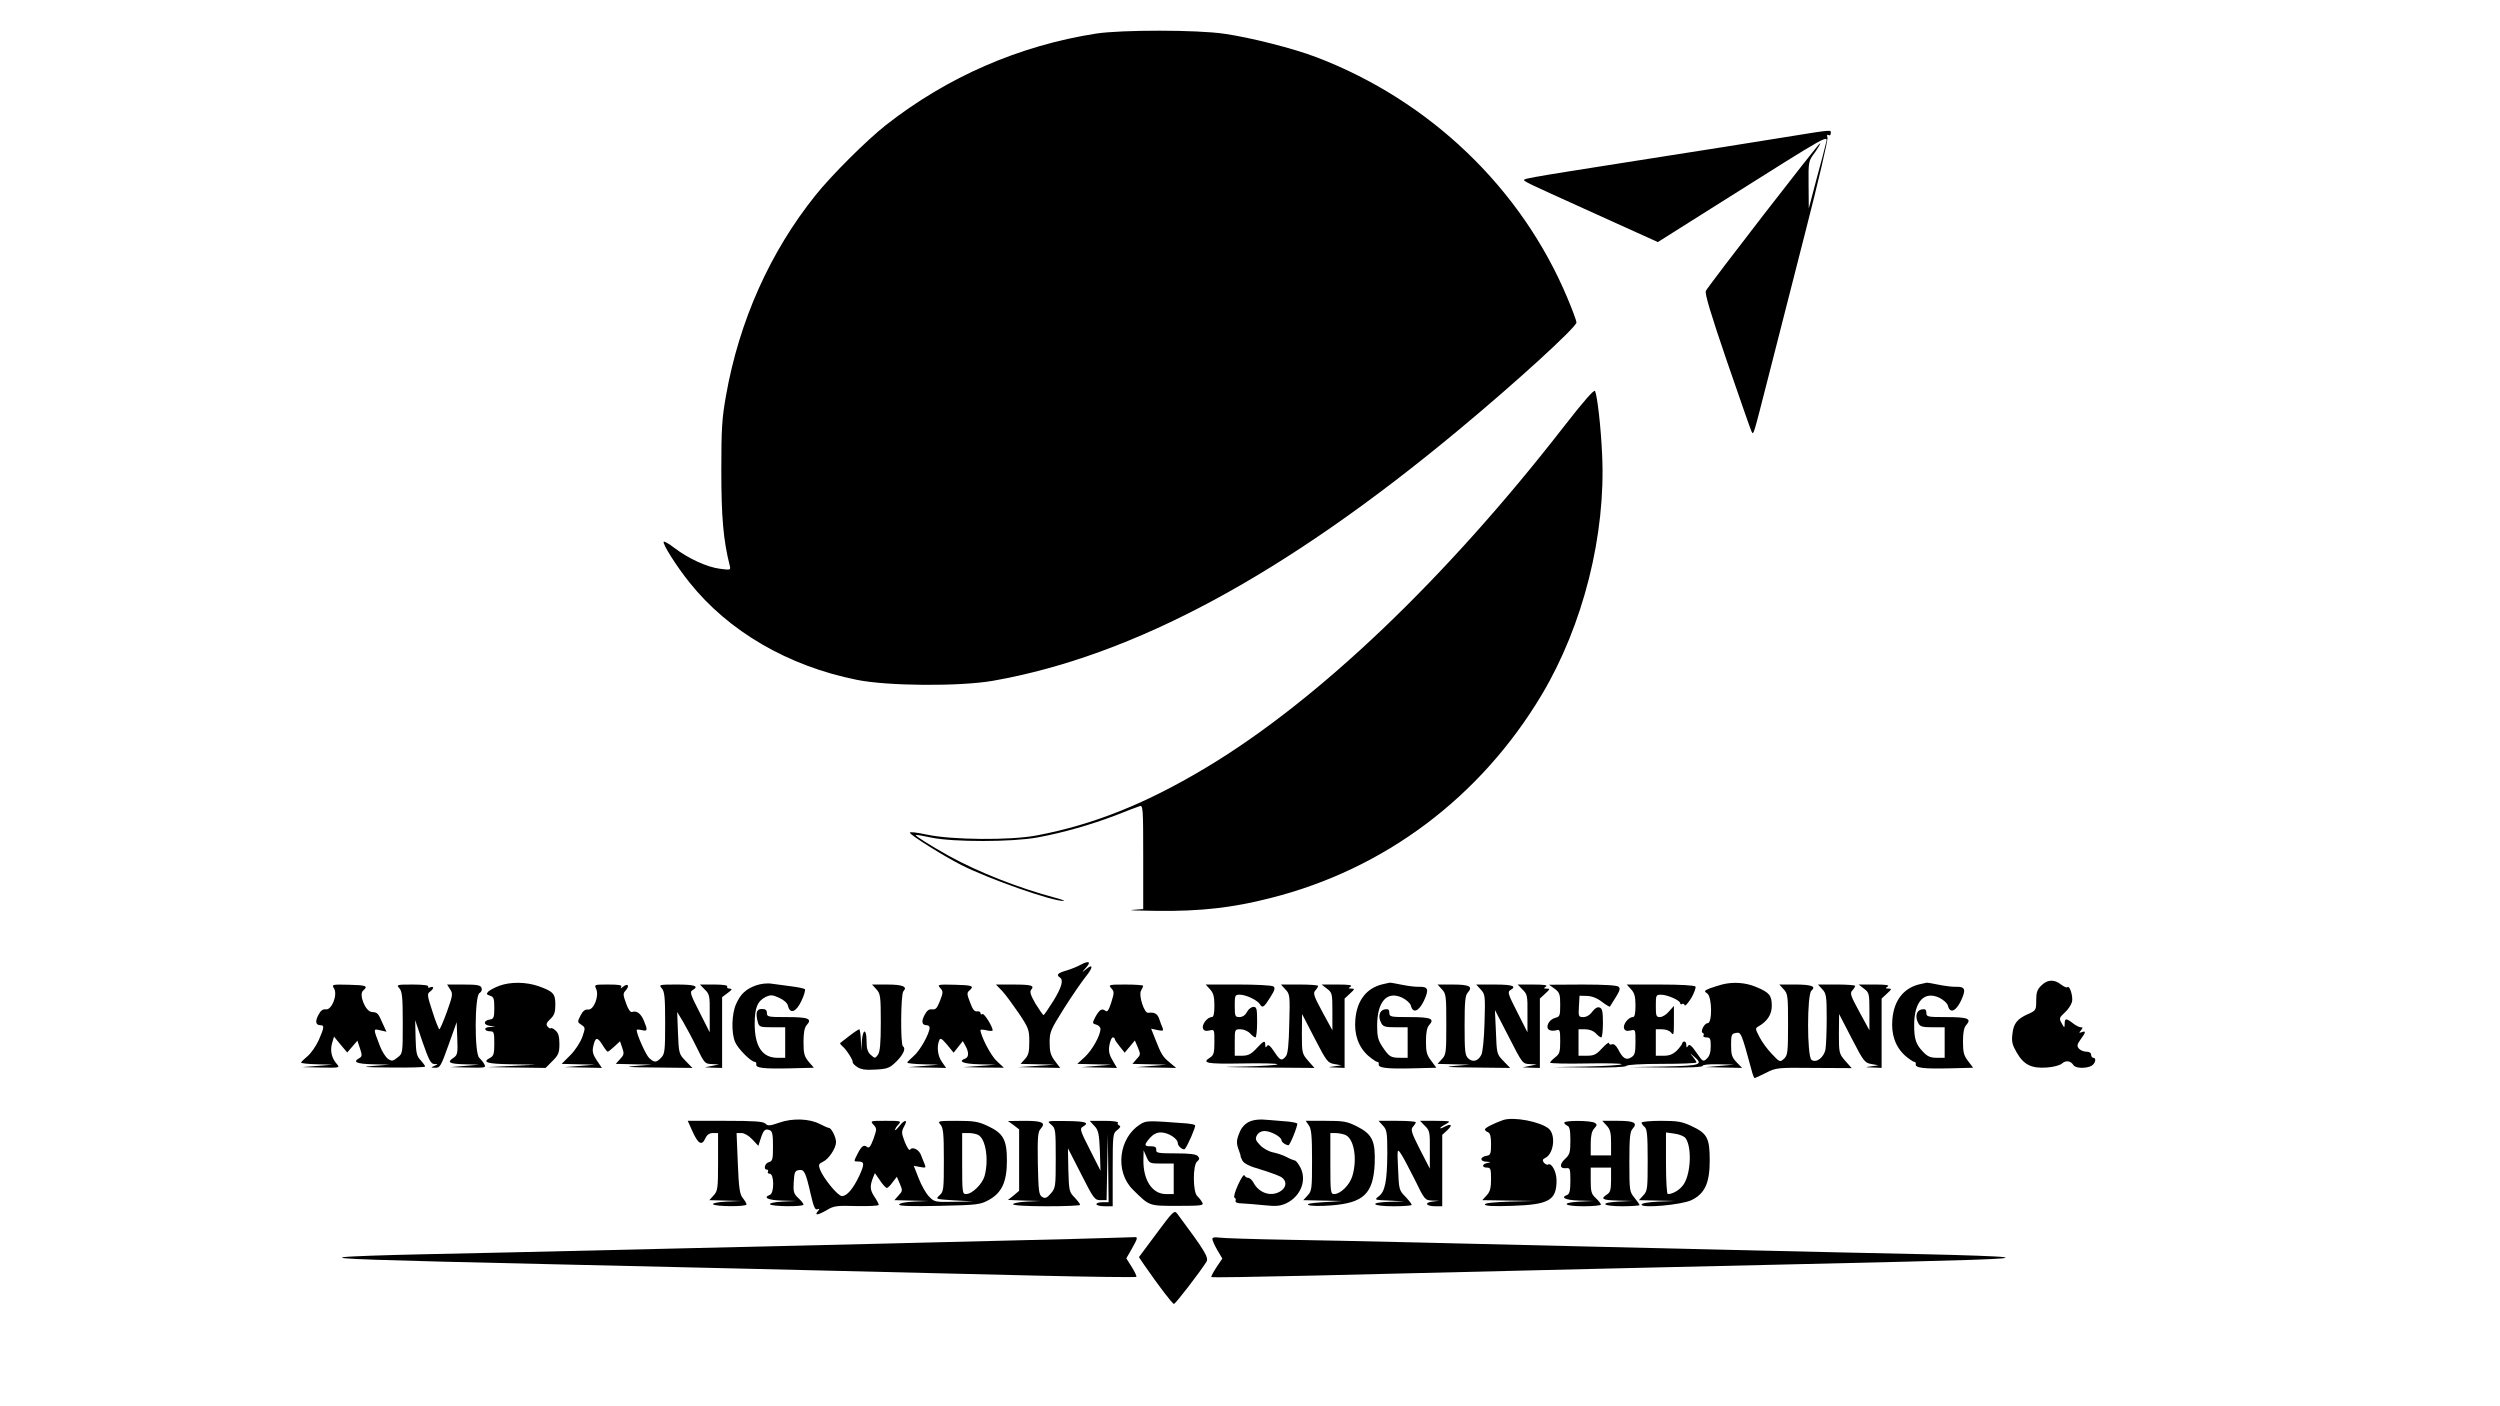 <?xml version="1.0" standalone="no"?>
<!DOCTYPE svg PUBLIC "-//W3C//DTD SVG 20010904//EN"
 "http://www.w3.org/TR/2001/REC-SVG-20010904/DTD/svg10.dtd">
<svg version="1.0" xmlns="http://www.w3.org/2000/svg"
 width="1229pt" height="691pt" viewBox="0 0 1229 691"
 preserveAspectRatio="xMidYMid meet">
<g transform="translate(0,691) scale(0.1,-0.1)"
fill="#000000" stroke="none">
<path d="M5389 6745 c-378 -59 -732 -213 -1034 -450 -92 -72 -270 -249 -346
-345 -223 -278 -375 -617 -440 -985 -20 -112 -23 -163 -23 -370 0 -226 10
-341 41 -464 6 -24 5 -24 -48 -17 -63 8 -155 50 -223 102 -26 20 -50 34 -53
31 -8 -9 62 -120 127 -201 191 -239 483 -410 822 -478 152 -31 505 -33 668 -5
693 122 1435 521 2295 1237 277 230 575 502 575 525 0 7 -20 62 -45 121 -226
539 -676 970 -1234 1183 -110 42 -320 96 -452 115 -134 20 -504 20 -630 1z"/>
<path d="M8765 6234 c-115 -19 -439 -70 -720 -114 -584 -92 -561 -88 -549
-100 5 -5 61 -32 124 -60 63 -29 208 -94 322 -146 l208 -94 287 181 c586 369
549 348 538 300 -3 -15 -23 -92 -45 -171 l-38 -145 -1 116 c-1 114 -1 117 30
158 17 24 29 45 27 47 -5 4 -549 -700 -562 -726 -6 -13 24 -113 104 -347 62
-180 116 -335 120 -343 11 -20 6 -35 84 270 36 140 117 458 180 705 64 248
113 458 110 469 -4 12 -2 16 5 12 6 -4 11 0 11 8 0 19 20 21 -235 -20z"/>
<path d="M7688 4813 c-580 -747 -1206 -1344 -1753 -1673 -301 -181 -559 -284
-839 -337 -130 -25 -418 -22 -539 4 -52 11 -86 15 -84 9 4 -13 167 -115 252
-158 133 -68 451 -180 504 -177 9 0 -9 7 -39 15 -181 48 -380 126 -528 208
-89 50 -164 97 -160 101 2 2 37 -4 78 -13 107 -22 394 -22 520 1 125 23 262
62 385 109 55 22 108 42 118 45 16 5 17 -11 17 -250 l0 -256 -52 -4 c-29 -2
26 -4 124 -5 209 -2 366 15 553 63 561 141 1034 496 1335 1001 203 341 315
786 296 1179 -6 138 -24 291 -35 313 -5 8 -58 -53 -153 -175z"/>
<path d="M5310 2166 c-14 -8 -44 -20 -67 -27 -43 -12 -52 -22 -33 -34 20 -12
9 -49 -32 -116 -24 -38 -45 -69 -48 -69 -3 0 -20 25 -39 55 -24 42 -30 59 -22
69 18 21 2 26 -88 26 l-85 0 31 -32 c17 -18 53 -68 82 -110 48 -72 51 -81 51
-139 0 -51 -4 -67 -22 -86 l-21 -23 84 -2 84 -2 -90 -6 -90 -6 104 -2 103 -2
-26 34 c-21 28 -26 46 -26 91 0 52 5 63 71 168 39 62 87 131 106 155 38 46 38
68 1 36 -21 -17 -21 -16 1 9 27 30 14 36 -29 13z"/>
<path d="M10035 2065 c-20 -19 -25 -34 -25 -73 0 -47 -1 -50 -40 -67 -54 -24
-72 -47 -77 -99 -5 -36 0 -54 21 -90 35 -61 73 -79 147 -74 33 2 66 11 76 20
19 17 43 13 56 -8 9 -16 60 -18 88 -4 20 11 27 40 9 40 -5 0 -10 7 -10 15 0 9
-9 15 -24 15 -13 0 -29 7 -36 15 -11 13 -9 21 8 45 26 35 28 44 6 36 -14 -5
-15 -4 -4 9 10 12 10 15 -1 15 -8 0 -25 9 -39 20 -32 25 -40 25 -40 -2 -1 -23
-1 -23 -15 2 -13 23 -12 27 15 52 16 14 32 38 36 53 6 26 -11 83 -23 72 -3 -4
-17 3 -31 13 -33 27 -68 25 -97 -5z"/>
<path d="M2455 2064 c-22 -8 -46 -21 -54 -28 -11 -12 -10 -15 8 -21 18 -5 21
-14 21 -60 0 -47 -3 -54 -22 -57 -32 -5 -33 -26 -1 -31 l28 -4 -28 -2 c-31 -1
-28 -21 4 -21 17 0 19 -7 19 -60 0 -49 -3 -61 -20 -70 -42 -22 -18 -30 103
-32 l122 -2 -120 -6 -120 -6 144 -2 143 -2 34 34 c29 29 34 41 34 83 0 36 -5
55 -18 66 -10 10 -21 15 -24 12 -3 -3 -10 1 -16 8 -9 11 -6 19 13 37 20 19 25
33 25 71 0 54 -10 65 -83 91 -61 21 -137 22 -192 2z"/>
<path d="M3717 2066 c-50 -18 -76 -42 -98 -91 -22 -48 -25 -142 -5 -188 13
-32 78 -97 96 -97 6 0 9 -5 8 -12 -5 -18 35 -23 163 -20 l120 3 -26 30 c-21
26 -25 40 -25 96 0 47 5 72 16 84 28 31 8 39 -97 39 -92 0 -99 1 -99 20 0 15
-7 20 -25 20 -26 0 -32 -19 -19 -67 6 -21 12 -23 70 -23 l64 0 0 -75 0 -75
-38 0 c-75 0 -112 56 -112 167 0 79 14 112 54 132 24 11 33 11 66 -4 24 -11
41 -26 44 -41 11 -41 40 -29 66 26 13 27 20 53 17 57 -4 4 -33 10 -65 14 -31
4 -75 10 -97 13 -24 4 -55 0 -78 -8z"/>
<path d="M6795 2071 c-77 -19 -124 -79 -132 -171 -7 -75 15 -137 63 -180 19
-16 39 -30 44 -30 6 0 9 -5 8 -11 -5 -19 39 -24 165 -21 l118 3 -25 34 c-22
28 -26 44 -26 96 0 43 5 68 16 80 28 31 8 39 -97 39 -93 0 -99 1 -99 21 0 15
-5 20 -22 17 -27 -4 -35 -36 -18 -67 9 -18 20 -21 70 -21 l60 0 0 -75 0 -75
-37 0 c-46 0 -54 5 -87 54 -21 32 -26 50 -26 103 0 120 49 174 124 138 20 -10
39 -27 42 -39 10 -40 39 -28 64 24 26 56 21 70 -23 69 -18 -1 -56 4 -86 10
-29 6 -56 11 -60 10 -3 -1 -20 -4 -36 -8z"/>
<path d="M8465 2070 c-16 -4 -43 -13 -60 -19 -27 -11 -29 -14 -12 -25 24 -18
25 -146 2 -146 -17 0 -38 -43 -24 -48 5 -2 7 -8 3 -13 -3 -5 4 -9 15 -9 18 0
21 -6 21 -43 0 -30 -6 -49 -19 -61 -18 -17 -20 -16 -51 29 -24 35 -35 44 -41
34 -7 -11 -9 -10 -9 4 0 9 -4 17 -10 17 -5 0 -10 -4 -10 -9 0 -4 -12 -20 -26
-35 -20 -19 -37 -26 -65 -26 l-39 0 0 65 0 65 31 0 c19 0 37 -7 45 -17 12 -16
13 -7 13 57 l0 75 -24 -27 c-13 -16 -33 -28 -45 -28 -18 0 -20 6 -20 55 0 53
1 55 26 55 31 0 94 -28 94 -42 0 -5 4 -7 9 -4 5 4 11 1 13 -6 2 -6 16 10 32
35 15 26 24 52 21 57 -4 6 -74 10 -172 10 l-166 0 21 -23 c17 -18 22 -36 22
-80 0 -41 -4 -57 -13 -57 -22 0 -50 -37 -43 -56 4 -11 13 -14 31 -10 25 6 25
6 25 -56 0 -53 -3 -65 -21 -76 -25 -16 -42 -5 -65 41 -10 18 -21 27 -30 23 -8
-3 -14 0 -14 6 0 7 -15 -5 -34 -25 -28 -31 -40 -37 -75 -37 l-41 0 0 65 0 65
33 0 c21 0 41 -8 52 -20 10 -11 22 -20 27 -20 4 0 8 32 8 70 0 56 -3 72 -16
77 -11 4 -23 -3 -36 -20 -12 -17 -29 -27 -44 -27 -24 0 -25 3 -22 53 l3 52 37
-1 c24 -1 50 -11 73 -29 20 -15 37 -25 39 -24 51 80 54 87 43 98 -7 7 -67 11
-176 11 l-166 -1 28 -20 c24 -18 27 -27 27 -79 0 -54 -2 -58 -25 -64 -31 -8
-50 -47 -29 -59 8 -5 23 -5 34 -2 18 6 20 2 20 -54 0 -52 -3 -62 -25 -79 -14
-11 -25 -23 -25 -26 0 -4 81 -6 180 -4 98 2 176 0 172 -4 -4 -4 -82 -9 -172
-11 l-165 -3 177 -2 c110 -1 179 2 183 8 4 6 73 10 176 10 93 0 169 3 169 7 0
3 -8 16 -17 27 -18 21 -18 21 5 2 47 -40 33 -45 -145 -49 l-168 -3 178 -2
c113 -1 177 2 177 8 0 6 31 9 78 8 l77 -2 -70 -6 -70 -6 89 -2 90 -2 -27 28
c-23 24 -27 37 -27 84 0 51 2 56 24 60 25 5 27 0 77 -184 5 -21 12 -38 15 -38
2 0 28 12 56 26 49 25 55 26 236 24 l185 -1 -32 36 c-30 35 -31 38 -31 133 l1
97 62 -120 c59 -114 64 -120 97 -126 l35 -6 -35 -5 c-35 -5 -34 -5 8 -6 l42
-2 0 170 0 171 26 24 c24 22 25 25 8 25 -16 0 -17 2 -4 10 10 7 -9 10 -64 10
l-79 0 27 -21 c25 -19 26 -25 26 -112 l0 -92 -49 90 c-43 79 -48 92 -35 106 8
8 14 19 14 22 0 4 -41 7 -92 7 l-91 0 21 -23 c20 -21 22 -34 22 -144 0 -66 -3
-135 -6 -152 -8 -41 -47 -69 -69 -51 -22 19 -22 322 0 340 25 21 0 30 -84 30
l-74 0 21 -23 c21 -22 22 -33 22 -174 0 -137 -2 -151 -20 -168 -20 -18 -21
-17 -60 24 -22 23 -50 61 -61 84 -21 40 -21 42 -3 52 42 24 64 58 64 100 0 52
-12 66 -77 93 -52 22 -113 26 -168 12z"/>
<path d="M9435 2071 c-77 -19 -124 -79 -132 -171 -7 -75 15 -137 63 -180 19
-16 39 -30 44 -30 6 0 9 -5 8 -11 -5 -19 39 -24 165 -21 l117 3 -25 33 c-21
27 -25 44 -25 96 0 44 5 69 16 81 28 31 8 39 -97 39 -93 0 -99 1 -99 21 0 15
-5 20 -22 17 -27 -4 -35 -36 -18 -67 9 -18 20 -21 70 -21 l60 0 0 -75 0 -75
-40 0 c-30 0 -45 7 -65 28 -36 37 -45 63 -45 133 0 116 50 169 124 134 20 -10
39 -27 42 -39 10 -40 39 -28 64 24 26 56 21 70 -23 69 -18 -1 -56 4 -86 10
-29 6 -56 11 -60 10 -3 -1 -20 -4 -36 -8z"/>
<path d="M1642 2051 c19 -31 -11 -107 -40 -103 -15 2 -26 -6 -37 -28 -17 -32
-13 -50 11 -50 19 0 18 -11 -9 -73 -13 -29 -38 -65 -55 -79 -18 -15 -32 -29
-32 -32 0 -3 35 -7 78 -8 l77 -2 -75 -6 -75 -6 94 -2 c89 -2 93 -1 78 16 -26
29 -35 64 -25 102 l10 34 32 -39 33 -39 25 29 25 29 13 -39 c11 -33 10 -39 -4
-47 -34 -19 -13 -28 67 -30 l82 -2 -80 -6 c-64 -5 -47 -7 88 -8 92 -1 167 1
167 5 0 4 -10 17 -22 31 -20 20 -23 36 -25 110 l-2 87 36 -107 c31 -89 41
-108 58 -109 20 0 20 0 0 -9 -18 -8 -18 -9 5 -9 23 -1 28 8 65 112 l40 112 3
-80 c3 -71 1 -81 -17 -94 -36 -23 -24 -31 52 -33 l72 -2 -70 -6 -70 -6 88 -2
c82 -2 87 -1 78 16 -5 10 -17 24 -25 32 -24 19 -23 305 1 318 10 6 14 16 10
26 -5 13 -22 16 -88 16 l-81 0 15 -24 c14 -21 13 -29 -16 -110 -17 -47 -34
-86 -37 -86 -3 0 -19 39 -34 87 -26 79 -27 88 -12 98 20 15 21 29 0 21 -8 -3
-12 -2 -9 4 4 6 -24 10 -76 10 -79 0 -81 -1 -66 -18 14 -16 17 -43 17 -170 0
-150 0 -151 -26 -171 -23 -18 -28 -19 -47 -6 -11 8 -29 36 -39 62 -34 89 -34
86 1 78 l31 -7 -19 41 c-22 51 -25 54 -53 56 -32 2 -65 87 -43 105 27 23 15
27 -70 29 -83 2 -85 1 -73 -18z"/>
<path d="M2931 2048 c15 -35 -12 -104 -40 -101 -14 2 -26 -7 -37 -29 -16 -31
-16 -33 4 -46 20 -13 20 -15 5 -59 -10 -27 -34 -65 -59 -90 l-43 -43 82 -2 82
-2 -75 -6 -75 -6 92 -2 92 -2 -25 37 c-19 28 -23 44 -18 67 10 48 20 50 44 12
12 -20 24 -36 28 -36 3 0 18 12 33 26 l27 25 11 -32 c10 -29 9 -35 -11 -56
l-21 -23 89 -2 89 -2 -80 -6 c-62 -5 -39 -7 99 -8 l180 -2 -34 35 c-32 33 -33
36 -37 137 l-4 103 28 -46 c15 -26 46 -83 68 -128 38 -78 40 -81 75 -82 l35
-2 -35 -7 -35 -7 43 -2 42 -1 0 174 0 174 28 21 c22 16 23 20 9 21 -10 0 -15
5 -12 10 4 6 -20 10 -64 10 l-70 0 24 -25 c23 -22 25 -31 24 -117 l0 -93 -50
99 c-44 86 -49 100 -35 108 35 20 12 28 -76 28 -88 0 -90 -1 -75 -18 14 -16
17 -43 17 -170 0 -139 -2 -154 -20 -172 -24 -24 -32 -25 -58 -2 -16 14 -62
116 -62 138 0 4 11 3 25 0 29 -7 30 -1 10 47 -15 35 -35 50 -58 42 -7 -3 -19
13 -29 42 -16 44 -16 49 -1 65 20 23 9 36 -14 17 -11 -9 -14 -10 -9 -1 5 9
-10 12 -63 12 -70 0 -70 0 -60 -22z"/>
<path d="M4308 2047 c20 -22 22 -33 22 -163 0 -105 -4 -145 -14 -159 -14 -19
-15 -19 -35 -1 -16 14 -21 31 -21 68 0 62 -18 63 -23 1 l-3 -48 -2 53 c-1 28
-5 52 -8 52 -3 0 -25 -14 -48 -32 -22 -17 -43 -33 -45 -35 -3 -2 2 -9 10 -16
19 -15 54 -70 51 -79 -1 -4 9 -15 23 -24 19 -12 41 -15 90 -12 57 3 69 8 99
37 36 35 51 67 35 77 -13 8 -11 258 2 271 22 22 -3 33 -78 33 l-76 0 21 -23z"/>
<path d="M4622 2053 c15 -16 15 -22 -1 -63 -14 -36 -21 -44 -38 -42 -16 2 -26
-5 -38 -28 -17 -32 -13 -50 11 -50 8 0 14 -6 14 -12 0 -29 -49 -116 -79 -140
-17 -15 -31 -29 -31 -32 0 -3 35 -7 78 -8 l77 -2 -75 -6 -75 -6 93 -2 93 -2
-20 29 c-21 29 -27 74 -14 106 5 14 12 11 39 -21 l32 -39 23 29 22 28 13 -23
c18 -32 17 -56 -1 -63 -38 -14 -9 -26 68 -28 l82 -2 -80 -6 -80 -6 100 -2 100
-1 -35 33 c-29 26 -80 125 -80 153 0 2 14 2 30 -2 17 -4 30 -4 30 0 0 18 -42
85 -50 80 -6 -4 -10 -1 -10 5 0 6 -8 10 -17 8 -12 -2 -22 10 -34 44 -16 40
-16 48 -4 58 27 23 15 27 -72 29 -83 2 -86 1 -71 -16z"/>
<path d="M5463 2052 c15 -17 15 -22 0 -70 -13 -40 -20 -49 -29 -41 -17 14 -30
5 -50 -32 -15 -29 -14 -31 5 -36 12 -3 21 -13 21 -22 -1 -32 -41 -104 -77
-137 l-37 -34 85 -2 84 -2 -75 -6 -75 -6 88 -2 88 -2 -22 38 c-17 29 -20 46
-15 75 4 20 11 37 16 37 6 0 10 -3 10 -7 0 -5 11 -21 25 -38 l24 -30 25 30 25
30 15 -35 c14 -33 13 -36 -7 -57 l-20 -23 84 -2 84 -2 -75 -6 -75 -6 98 -2 99
-2 -31 26 c-35 29 -42 40 -71 114 l-21 53 32 -7 c27 -5 30 -4 24 12 -4 9 -12
29 -17 45 -9 24 -23 32 -54 28 -19 -2 -47 85 -35 108 6 11 11 22 11 25 0 3
-39 6 -87 6 -82 0 -85 -1 -70 -18z"/>
<path d="M5948 2047 c17 -18 22 -36 22 -80 0 -41 -4 -57 -13 -57 -22 0 -50
-37 -43 -56 4 -11 13 -14 31 -10 25 6 25 6 25 -56 0 -52 -3 -65 -20 -76 -45
-28 -20 -33 155 -30 96 2 175 0 175 -4 0 -4 -75 -9 -167 -11 -130 -2 -110 -3
91 -5 l258 -2 -31 35 c-30 35 -31 38 -31 133 l1 97 62 -120 c59 -114 64 -120
97 -126 l35 -6 -35 -5 c-35 -5 -34 -5 8 -6 l42 -2 0 170 0 171 26 24 c24 22
25 25 8 25 -16 0 -17 2 -4 10 10 7 -9 10 -64 10 l-79 0 27 -21 c25 -19 26 -25
26 -112 l0 -92 -49 90 c-42 78 -47 92 -35 106 8 8 14 19 14 22 0 4 -41 7 -92
7 l-91 0 22 -24 c22 -23 23 -30 19 -169 -2 -103 -7 -149 -17 -160 -20 -25 -28
-21 -57 23 -20 30 -30 37 -35 28 -7 -10 -9 -8 -9 5 0 24 -7 22 -44 -18 -26
-28 -41 -35 -70 -35 l-36 0 0 65 c0 65 0 65 28 65 16 0 37 -9 47 -20 10 -11
22 -20 27 -20 4 0 8 34 8 75 0 66 -2 75 -18 75 -10 0 -25 -11 -32 -25 -8 -16
-22 -25 -37 -25 -21 0 -23 4 -23 55 0 52 1 55 25 55 30 0 86 -27 98 -46 13
-22 20 -17 51 32 24 38 26 48 15 55 -8 5 -86 9 -173 9 l-159 0 21 -23z"/>
<path d="M7088 2047 c21 -22 22 -33 22 -172 0 -139 -1 -150 -22 -172 l-21 -23
79 -2 79 -2 -75 -6 c-57 -5 -33 -7 99 -8 l175 -2 -33 34 c-33 34 -33 36 -37
143 l-5 108 68 -132 c67 -131 68 -133 103 -134 l35 -2 -35 -7 -35 -7 43 -2 42
-1 0 170 0 171 26 24 c24 22 25 25 8 25 -16 0 -17 2 -4 10 10 7 -9 10 -62 10
l-77 0 24 -25 c23 -22 25 -31 24 -117 l0 -93 -50 99 c-44 86 -49 100 -35 108
35 20 12 28 -76 28 l-91 0 22 -24 c22 -24 23 -30 19 -163 -2 -79 -9 -147 -16
-159 -16 -31 -42 -37 -63 -18 -17 15 -19 34 -19 162 0 119 3 149 16 163 26 29
8 39 -73 39 l-76 0 21 -23z"/>
<path d="M3831 1391 c-47 -16 -56 -17 -68 -5 -11 11 -54 14 -198 14 l-184 0
21 -47 c30 -68 48 -78 66 -38 8 17 20 25 37 25 l25 0 0 -142 c0 -132 -2 -143
-22 -165 l-21 -23 79 -2 79 -2 -73 -3 c-43 -2 -70 -8 -67 -13 8 -12 165 -13
165 -1 0 4 -8 19 -19 32 -15 20 -19 49 -24 172 l-6 147 24 0 c14 0 36 -13 53
-31 l30 -32 12 37 c13 41 22 49 44 40 13 -5 16 -22 16 -79 0 -64 -2 -73 -20
-78 -20 -5 -29 -37 -9 -37 5 0 7 -4 4 -10 -3 -5 1 -10 9 -10 22 0 23 -95 1
-104 -36 -13 -10 -26 58 -28 l72 -2 -68 -3 c-39 -2 -65 -8 -62 -13 7 -12 165
-13 165 -2 0 5 -11 19 -25 32 -23 21 -26 31 -23 80 3 48 6 55 26 58 26 4 33
-11 58 -121 14 -60 21 -76 32 -72 12 4 13 3 2 -10 -18 -22 2 -19 46 7 33 20
49 22 146 19 59 -1 108 1 108 6 0 4 -9 22 -20 38 -23 34 -24 52 -10 91 l11 27
25 -36 c13 -20 29 -37 34 -37 4 0 17 12 28 28 l21 27 15 -35 c14 -33 13 -36
-7 -57 l-20 -23 84 -2 84 -2 -72 -3 c-43 -2 -73 -8 -73 -15 0 -7 62 -9 198 -6
187 4 201 6 243 29 64 35 89 89 89 194 0 102 -18 134 -93 169 -46 22 -68 26
-152 26 -94 0 -97 -1 -82 -18 14 -16 17 -43 17 -174 0 -145 -1 -156 -21 -174
-21 -19 -21 -19 72 -25 l94 -5 -96 -2 c-92 -2 -96 -1 -122 26 -15 15 -38 56
-51 90 l-24 61 31 -6 c27 -5 30 -4 23 13 -5 10 -12 31 -18 45 -10 28 -43 44
-54 27 -4 -6 -15 11 -26 38 -17 45 -17 51 -3 77 20 35 3 35 -24 1 -12 -15 -21
-23 -21 -19 0 5 7 17 17 27 15 17 13 18 -62 18 -76 0 -78 0 -61 -19 17 -18 17
-22 0 -70 -14 -37 -21 -47 -31 -40 -16 14 -28 5 -47 -33 -20 -39 -20 -38 3
-38 31 0 32 -12 5 -71 -30 -63 -60 -99 -85 -99 -20 0 -91 87 -108 131 -8 23
-6 28 15 38 28 12 64 67 64 96 0 25 -23 70 -35 70 -6 1 -25 9 -44 19 -51 27
-135 30 -200 7z m979 -61 c36 -20 52 -122 30 -202 -12 -40 -61 -88 -91 -88
-18 0 -19 9 -19 150 l0 150 31 0 c17 0 39 -4 49 -10z"/>
<path d="M6142 1396 c-21 -10 -38 -28 -47 -50 -18 -42 -18 -56 -4 -93 6 -15 9
-28 8 -28 -1 0 3 -9 9 -21 8 -14 35 -28 89 -43 43 -13 88 -30 101 -37 28 -18
28 -48 0 -68 -46 -32 -109 -13 -137 42 -7 12 -18 22 -26 22 -7 0 -15 6 -17 12
-3 7 -17 -14 -32 -47 -15 -33 -23 -61 -17 -63 5 -2 8 -9 5 -15 -3 -8 9 -13 33
-13 21 -1 70 -5 109 -9 57 -6 78 -4 108 10 70 34 101 112 69 175 -10 19 -22
35 -28 35 -5 1 -24 8 -40 17 -17 9 -47 19 -67 23 -20 4 -48 19 -63 35 -23 24
-25 31 -16 49 7 13 22 21 37 21 31 0 84 -29 84 -46 0 -9 21 -24 34 -24 8 0 48
101 43 107 -4 3 -22 7 -40 9 -17 1 -61 5 -97 8 -47 5 -74 2 -98 -8z"/>
<path d="M7390 1404 c-43 -15 -90 -38 -90 -46 0 -5 7 -11 15 -14 11 -5 15 -21
15 -59 0 -47 -3 -54 -22 -57 -33 -5 -34 -28 -1 -29 23 -1 24 -2 6 -6 -28 -5
-30 -23 -3 -23 18 0 20 -7 20 -57 0 -44 -5 -62 -22 -80 l-21 -23 129 -2 129
-2 -122 -3 c-80 -3 -123 -7 -123 -14 0 -8 41 -10 133 -7 182 6 219 27 219 125
0 43 -25 89 -42 78 -4 -3 -13 2 -20 9 -9 12 -7 17 9 25 40 22 50 113 14 143
-42 34 -171 59 -223 42z"/>
<path d="M4983 1379 l27 -21 0 -151 0 -151 -27 -23 -28 -22 80 -3 80 -2 -67
-3 c-38 -2 -68 -8 -68 -13 0 -6 67 -10 165 -10 91 0 165 3 165 7 0 4 -12 20
-27 36 -27 27 -28 34 -31 135 l-2 107 65 -127 c61 -121 67 -128 95 -128 l30 0
3 163 3 162 2 -167 2 -168 -30 0 c-16 0 -30 -4 -30 -10 0 -5 18 -10 40 -10
l40 0 0 179 c0 175 1 180 23 196 15 12 18 19 9 22 -6 3 -10 9 -6 14 3 5 -26 9
-67 9 l-72 0 23 -25 c20 -21 23 -37 27 -122 l3 -98 -52 103 c-48 94 -51 104
-35 113 35 20 15 27 -80 28 -98 1 -98 1 -75 -18 21 -18 22 -26 22 -165 0 -139
-1 -146 -24 -173 -20 -23 -28 -26 -43 -17 -16 10 -18 29 -21 164 -2 130 0 156
14 171 27 30 8 39 -79 39 l-82 -1 28 -20z"/>
<path d="M5604 1382 c-105 -67 -124 -232 -35 -320 83 -82 77 -80 221 -80 119
0 129 2 120 17 -5 10 -16 23 -24 31 -22 18 -23 152 -1 170 12 10 13 16 4 26
-8 10 -39 14 -109 14 -87 0 -98 2 -96 18 1 12 -6 17 -26 17 -34 -1 -35 6 -5
41 16 18 34 27 53 27 37 0 84 -30 84 -53 0 -15 28 -37 35 -28 14 16 55 111 50
116 -3 4 -20 7 -38 9 -200 15 -201 15 -233 -5z m106 -192 l60 0 0 -75 0 -75
-38 0 c-68 0 -113 69 -111 170 l1 45 14 -32 c14 -32 16 -33 74 -33z"/>
<path d="M6434 1378 c13 -18 16 -53 16 -172 0 -140 -1 -151 -22 -173 l-21 -23
94 -2 94 -2 -90 -6 c-62 -4 -84 -8 -72 -14 10 -5 59 -6 109 -2 162 12 209 58
216 205 4 112 -11 145 -88 184 -48 24 -65 27 -153 27 l-98 0 15 -22z m179 -47
c43 -17 61 -117 35 -203 -13 -43 -58 -88 -89 -88 -18 0 -19 9 -19 150 l0 150
24 0 c14 0 36 -4 49 -9z"/>
<path d="M6798 1377 c20 -21 22 -34 22 -138 -1 -135 -11 -187 -42 -210 -23
-18 -22 -18 52 -21 l75 -4 -72 -2 c-107 -3 -91 -22 17 -22 50 0 90 3 90 7 0 4
-14 22 -31 40 -31 31 -32 36 -36 135 -5 102 -4 103 14 76 10 -14 40 -72 68
-127 48 -99 50 -101 85 -103 l35 -1 -33 -4 c-42 -5 -32 -23 14 -23 l34 0 0
175 0 176 26 24 c27 26 18 33 -17 15 -10 -6 -19 -8 -19 -6 0 3 12 12 28 20 26
15 24 15 -50 16 l-77 0 24 -25 c23 -22 25 -31 24 -117 l0 -93 -49 95 c-42 83
-46 97 -34 111 8 8 14 19 14 22 0 4 -41 7 -92 7 l-91 0 21 -23z"/>
<path d="M7690 1391 c0 -5 7 -11 15 -15 11 -4 15 -22 15 -72 0 -59 -3 -70 -26
-91 -29 -27 -27 -49 5 -46 19 3 21 -2 21 -61 0 -48 -4 -65 -15 -70 -36 -13
-10 -26 58 -28 l72 -2 -67 -3 c-98 -5 -84 -23 17 -23 47 0 85 4 85 8 0 5 -11
19 -25 32 -22 20 -25 32 -25 87 l0 63 50 0 50 0 0 -60 c0 -49 -4 -62 -20 -72
-34 -22 -23 -28 53 -30 l72 -2 -67 -3 c-98 -5 -84 -23 17 -23 47 0 85 3 85 6
0 3 -11 19 -25 36 -24 29 -25 34 -25 175 0 120 3 150 16 164 26 29 8 39 -73
39 l-76 0 21 -23 c18 -19 22 -35 22 -85 l0 -62 -50 0 -50 0 0 57 c0 39 5 62
17 75 15 17 15 20 3 28 -19 12 -150 13 -150 1z"/>
<path d="M8070 1391 c0 -5 7 -14 15 -21 12 -10 15 -41 15 -163 0 -141 -1 -152
-22 -174 l-21 -23 89 -2 89 -2 -82 -3 c-52 -3 -83 -8 -83 -15 0 -19 197 -1
245 22 66 32 90 84 90 195 0 110 -12 133 -89 169 -47 22 -68 26 -150 26 -53 0
-96 -4 -96 -9z m216 -76 c31 -42 27 -168 -7 -224 -17 -28 -53 -51 -80 -51 -5
0 -9 64 -9 151 l0 152 42 -6 c23 -3 48 -13 54 -22z"/>
<path d="M5686 847 l-87 -117 22 -33 c79 -114 143 -197 150 -197 8 0 126 154
160 207 12 21 -7 53 -144 237 -14 18 -20 12 -101 -97z"/>
<path d="M5265 819 c-159 -4 -600 -15 -980 -24 -379 -9 -953 -22 -1275 -30
-322 -8 -740 -17 -930 -21 -190 -4 -365 -10 -390 -14 -57 -8 132 -15 1025 -35
627 -14 1083 -25 2383 -56 265 -6 485 -9 488 -6 3 3 -7 24 -22 48 l-27 43 27
47 c31 55 31 59 9 57 -10 0 -148 -5 -308 -9z"/>
<path d="M5960 819 c0 -7 11 -31 24 -54 l25 -42 -29 -43 c-16 -24 -27 -46 -25
-48 2 -3 224 1 492 7 1305 31 1741 42 2383 56 886 20 1078 26 1020 35 -25 4
-196 10 -380 14 -184 4 -609 13 -945 21 -1546 37 -1881 45 -2180 50 -176 3
-335 8 -352 11 -22 3 -33 1 -33 -7z"/>
</g>
</svg>
